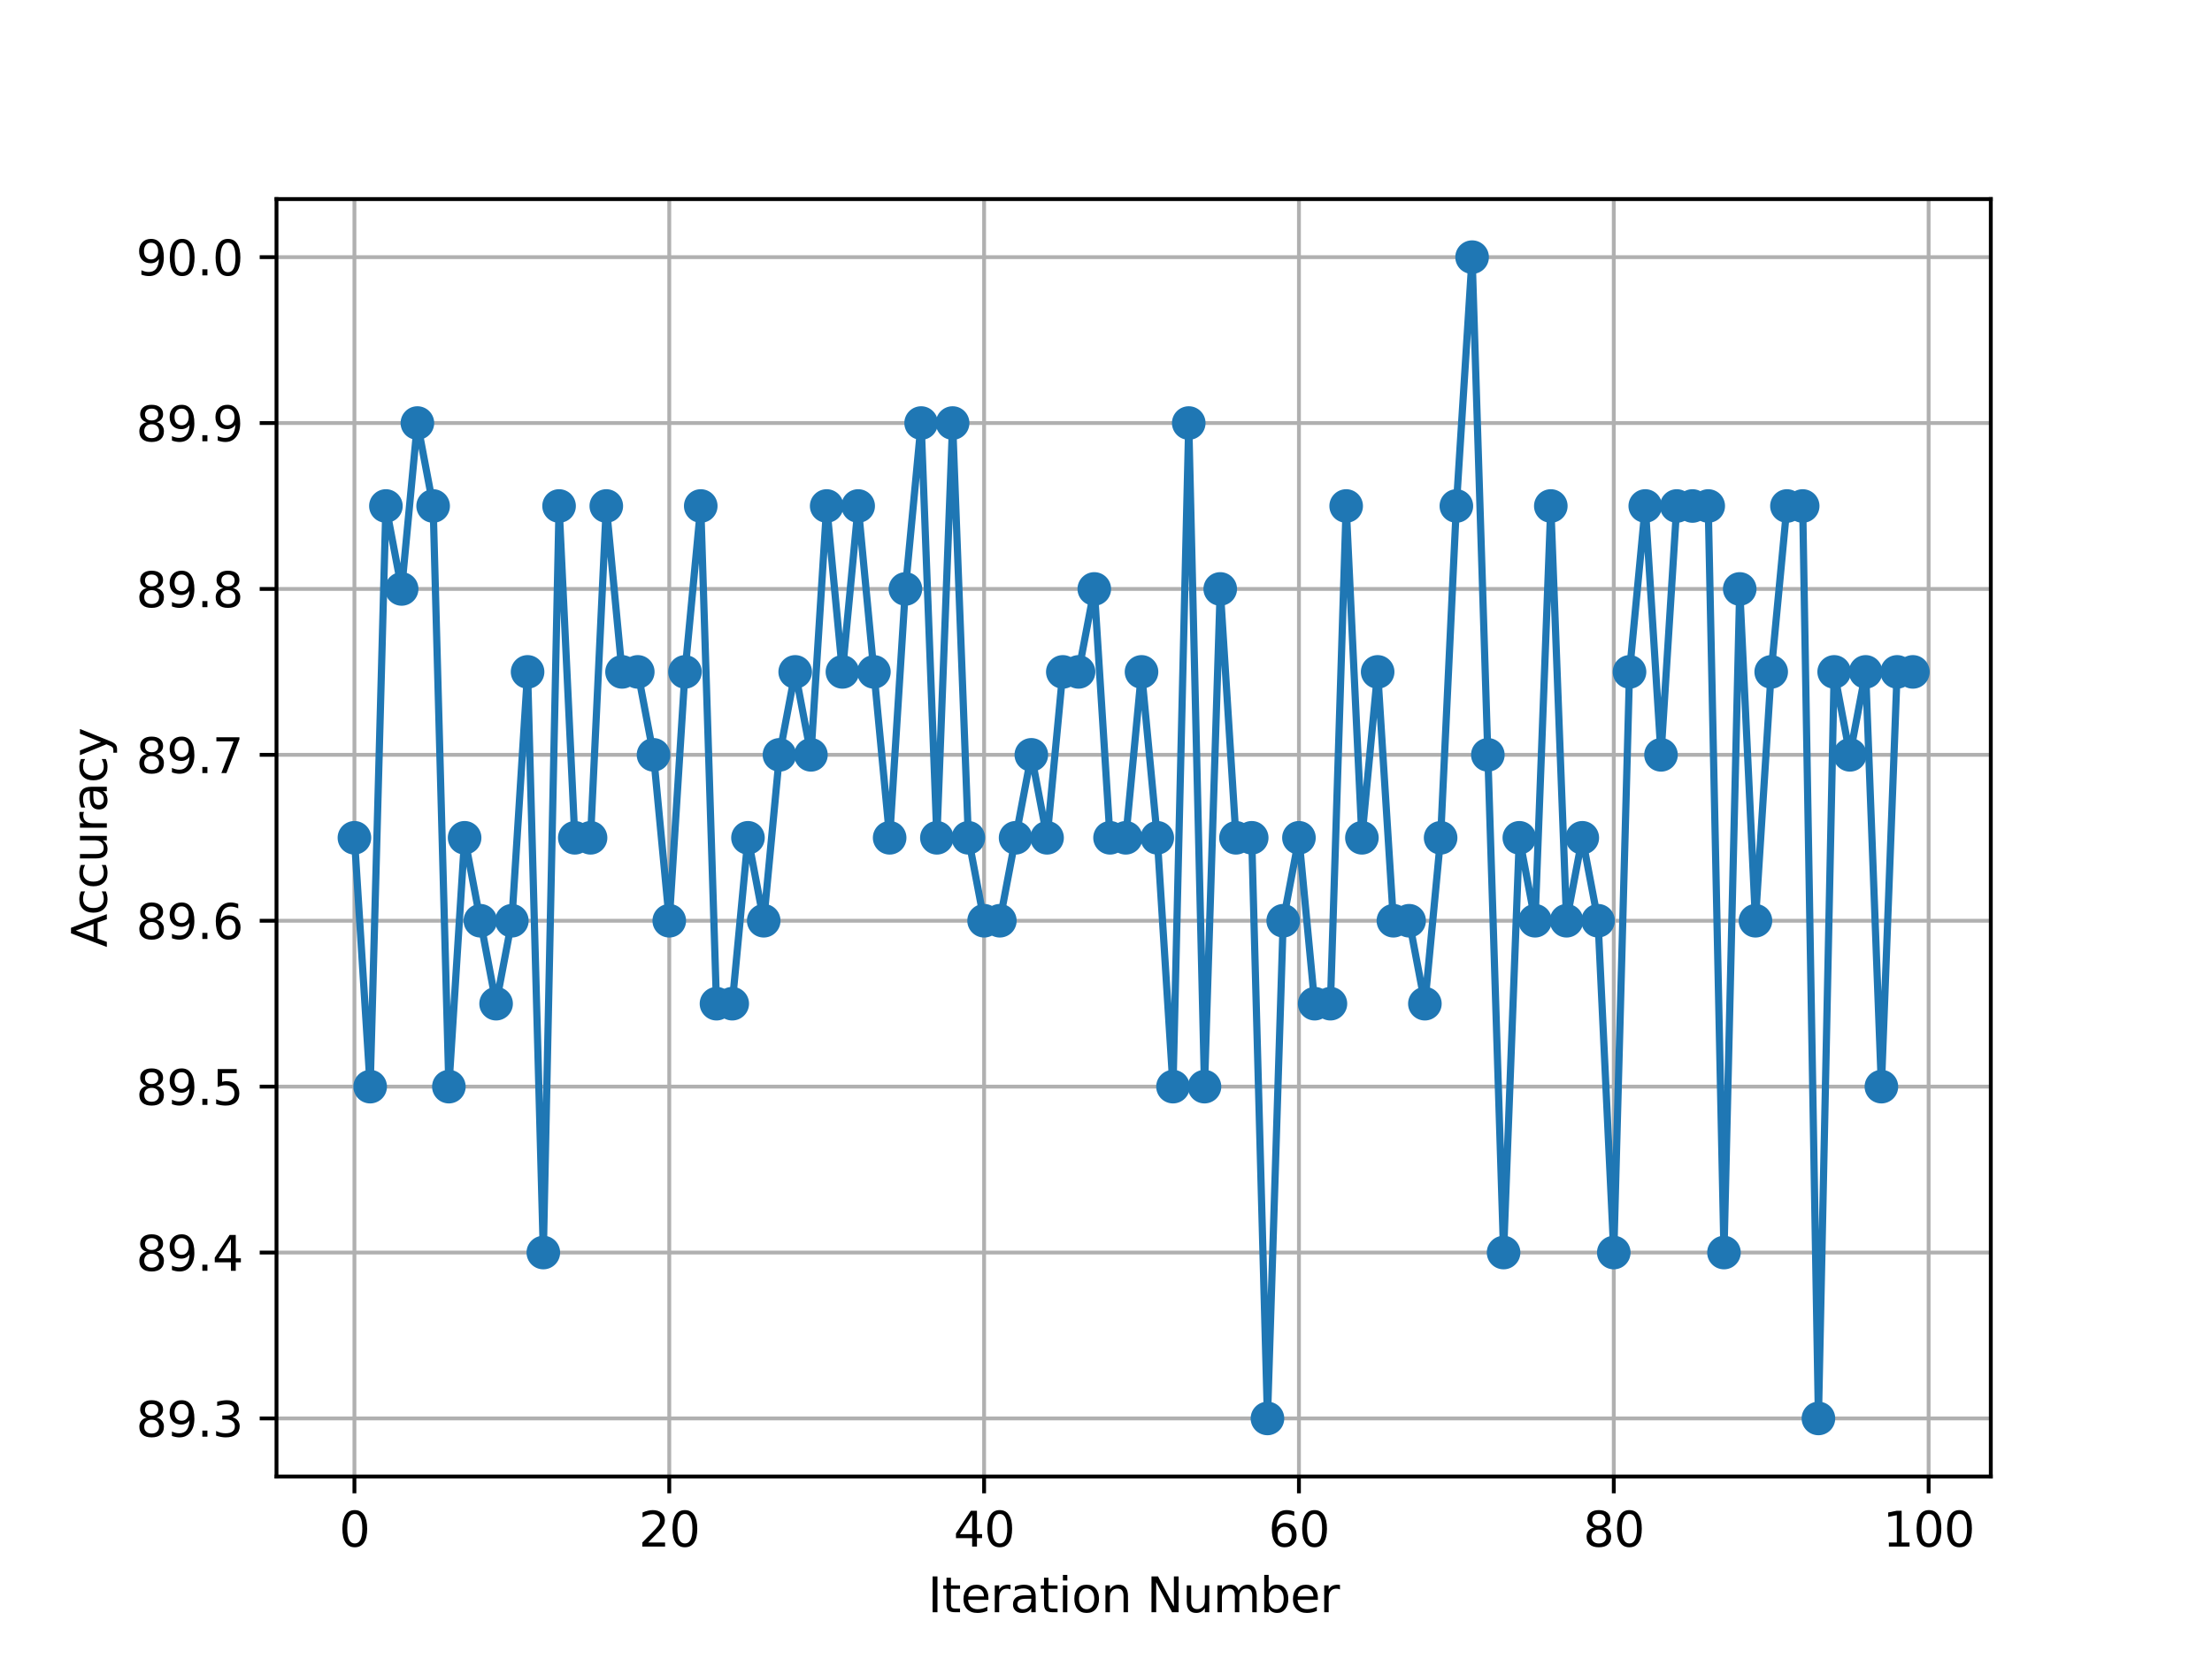 <?xml version="1.0" encoding="utf-8" standalone="no"?>
<!DOCTYPE svg PUBLIC "-//W3C//DTD SVG 1.1//EN"
  "http://www.w3.org/Graphics/SVG/1.1/DTD/svg11.dtd">
<svg xmlns:xlink="http://www.w3.org/1999/xlink" width="460.8pt" height="345.6pt" viewBox="0 0 460.8 345.6" xmlns="http://www.w3.org/2000/svg" version="1.1">
 <defs>
  <style type="text/css">*{stroke-linejoin: round; stroke-linecap: butt}</style>
 </defs>
 <g id="figure_1">
  <g id="patch_1">
   <path d="M 0 345.6 
L 460.8 345.6 
L 460.8 0 
L 0 0 
z
" style="fill: #ffffff"/>
  </g>
  <g id="axes_1">
   <g id="patch_2">
    <path d="M 57.6 307.584 
L 414.72 307.584 
L 414.72 41.472 
L 57.6 41.472 
z
" style="fill: #ffffff"/>
   </g>
   <g id="matplotlib.axis_1">
    <g id="xtick_1">
     <g id="line2d_1">
      <path d="M 73.833 307.584 
L 73.833 41.472 
" clip-path="url(#pe7bc92205f)" style="fill: none; stroke: #b0b0b0; stroke-width: 0.8; stroke-linecap: square"/>
     </g>
     <g id="line2d_2">
      <defs>
       <path id="m20ba3fa2c9" d="M 0 0 
L 0 3.5 
" style="stroke: #000000; stroke-width: 0.8"/>
      </defs>
      <g>
       <use xlink:href="#m20ba3fa2c9" x="73.833" y="307.584" style="stroke: #000000; stroke-width: 0.8"/>
      </g>
     </g>
     <g id="text_1">
      <!-- 0 -->
      <g transform="translate(70.651 322.182)scale(0.1 -0.1)">
       <defs>
        <path id="DejaVuSans-30" d="M 2034 4250 
Q 1547 4250 1301 3770 
Q 1056 3291 1056 2328 
Q 1056 1369 1301 889 
Q 1547 409 2034 409 
Q 2525 409 2770 889 
Q 3016 1369 3016 2328 
Q 3016 3291 2770 3770 
Q 2525 4250 2034 4250 
z
M 2034 4750 
Q 2819 4750 3233 4129 
Q 3647 3509 3647 2328 
Q 3647 1150 3233 529 
Q 2819 -91 2034 -91 
Q 1250 -91 836 529 
Q 422 1150 422 2328 
Q 422 3509 836 4129 
Q 1250 4750 2034 4750 
z
" transform="scale(0.016)"/>
       </defs>
       <use xlink:href="#DejaVuSans-30"/>
      </g>
     </g>
    </g>
    <g id="xtick_2">
     <g id="line2d_3">
      <path d="M 139.42 307.584 
L 139.42 41.472 
" clip-path="url(#pe7bc92205f)" style="fill: none; stroke: #b0b0b0; stroke-width: 0.8; stroke-linecap: square"/>
     </g>
     <g id="line2d_4">
      <g>
       <use xlink:href="#m20ba3fa2c9" x="139.42" y="307.584" style="stroke: #000000; stroke-width: 0.8"/>
      </g>
     </g>
     <g id="text_2">
      <!-- 20 -->
      <g transform="translate(133.057 322.182)scale(0.1 -0.1)">
       <defs>
        <path id="DejaVuSans-32" d="M 1228 531 
L 3431 531 
L 3431 0 
L 469 0 
L 469 531 
Q 828 903 1448 1529 
Q 2069 2156 2228 2338 
Q 2531 2678 2651 2914 
Q 2772 3150 2772 3378 
Q 2772 3750 2511 3984 
Q 2250 4219 1831 4219 
Q 1534 4219 1204 4116 
Q 875 4013 500 3803 
L 500 4441 
Q 881 4594 1212 4672 
Q 1544 4750 1819 4750 
Q 2544 4750 2975 4387 
Q 3406 4025 3406 3419 
Q 3406 3131 3298 2873 
Q 3191 2616 2906 2266 
Q 2828 2175 2409 1742 
Q 1991 1309 1228 531 
z
" transform="scale(0.016)"/>
       </defs>
       <use xlink:href="#DejaVuSans-32"/>
       <use xlink:href="#DejaVuSans-30" x="63.623"/>
      </g>
     </g>
    </g>
    <g id="xtick_3">
     <g id="line2d_5">
      <path d="M 205.006 307.584 
L 205.006 41.472 
" clip-path="url(#pe7bc92205f)" style="fill: none; stroke: #b0b0b0; stroke-width: 0.8; stroke-linecap: square"/>
     </g>
     <g id="line2d_6">
      <g>
       <use xlink:href="#m20ba3fa2c9" x="205.006" y="307.584" style="stroke: #000000; stroke-width: 0.8"/>
      </g>
     </g>
     <g id="text_3">
      <!-- 40 -->
      <g transform="translate(198.644 322.182)scale(0.1 -0.1)">
       <defs>
        <path id="DejaVuSans-34" d="M 2419 4116 
L 825 1625 
L 2419 1625 
L 2419 4116 
z
M 2253 4666 
L 3047 4666 
L 3047 1625 
L 3713 1625 
L 3713 1100 
L 3047 1100 
L 3047 0 
L 2419 0 
L 2419 1100 
L 313 1100 
L 313 1709 
L 2253 4666 
z
" transform="scale(0.016)"/>
       </defs>
       <use xlink:href="#DejaVuSans-34"/>
       <use xlink:href="#DejaVuSans-30" x="63.623"/>
      </g>
     </g>
    </g>
    <g id="xtick_4">
     <g id="line2d_7">
      <path d="M 270.593 307.584 
L 270.593 41.472 
" clip-path="url(#pe7bc92205f)" style="fill: none; stroke: #b0b0b0; stroke-width: 0.8; stroke-linecap: square"/>
     </g>
     <g id="line2d_8">
      <g>
       <use xlink:href="#m20ba3fa2c9" x="270.593" y="307.584" style="stroke: #000000; stroke-width: 0.8"/>
      </g>
     </g>
     <g id="text_4">
      <!-- 60 -->
      <g transform="translate(264.231 322.182)scale(0.1 -0.1)">
       <defs>
        <path id="DejaVuSans-36" d="M 2113 2584 
Q 1688 2584 1439 2293 
Q 1191 2003 1191 1497 
Q 1191 994 1439 701 
Q 1688 409 2113 409 
Q 2538 409 2786 701 
Q 3034 994 3034 1497 
Q 3034 2003 2786 2293 
Q 2538 2584 2113 2584 
z
M 3366 4563 
L 3366 3988 
Q 3128 4100 2886 4159 
Q 2644 4219 2406 4219 
Q 1781 4219 1451 3797 
Q 1122 3375 1075 2522 
Q 1259 2794 1537 2939 
Q 1816 3084 2150 3084 
Q 2853 3084 3261 2657 
Q 3669 2231 3669 1497 
Q 3669 778 3244 343 
Q 2819 -91 2113 -91 
Q 1303 -91 875 529 
Q 447 1150 447 2328 
Q 447 3434 972 4092 
Q 1497 4750 2381 4750 
Q 2619 4750 2861 4703 
Q 3103 4656 3366 4563 
z
" transform="scale(0.016)"/>
       </defs>
       <use xlink:href="#DejaVuSans-36"/>
       <use xlink:href="#DejaVuSans-30" x="63.623"/>
      </g>
     </g>
    </g>
    <g id="xtick_5">
     <g id="line2d_9">
      <path d="M 336.18 307.584 
L 336.18 41.472 
" clip-path="url(#pe7bc92205f)" style="fill: none; stroke: #b0b0b0; stroke-width: 0.8; stroke-linecap: square"/>
     </g>
     <g id="line2d_10">
      <g>
       <use xlink:href="#m20ba3fa2c9" x="336.18" y="307.584" style="stroke: #000000; stroke-width: 0.8"/>
      </g>
     </g>
     <g id="text_5">
      <!-- 80 -->
      <g transform="translate(329.817 322.182)scale(0.1 -0.1)">
       <defs>
        <path id="DejaVuSans-38" d="M 2034 2216 
Q 1584 2216 1326 1975 
Q 1069 1734 1069 1313 
Q 1069 891 1326 650 
Q 1584 409 2034 409 
Q 2484 409 2743 651 
Q 3003 894 3003 1313 
Q 3003 1734 2745 1975 
Q 2488 2216 2034 2216 
z
M 1403 2484 
Q 997 2584 770 2862 
Q 544 3141 544 3541 
Q 544 4100 942 4425 
Q 1341 4750 2034 4750 
Q 2731 4750 3128 4425 
Q 3525 4100 3525 3541 
Q 3525 3141 3298 2862 
Q 3072 2584 2669 2484 
Q 3125 2378 3379 2068 
Q 3634 1759 3634 1313 
Q 3634 634 3220 271 
Q 2806 -91 2034 -91 
Q 1263 -91 848 271 
Q 434 634 434 1313 
Q 434 1759 690 2068 
Q 947 2378 1403 2484 
z
M 1172 3481 
Q 1172 3119 1398 2916 
Q 1625 2713 2034 2713 
Q 2441 2713 2670 2916 
Q 2900 3119 2900 3481 
Q 2900 3844 2670 4047 
Q 2441 4250 2034 4250 
Q 1625 4250 1398 4047 
Q 1172 3844 1172 3481 
z
" transform="scale(0.016)"/>
       </defs>
       <use xlink:href="#DejaVuSans-38"/>
       <use xlink:href="#DejaVuSans-30" x="63.623"/>
      </g>
     </g>
    </g>
    <g id="xtick_6">
     <g id="line2d_11">
      <path d="M 401.767 307.584 
L 401.767 41.472 
" clip-path="url(#pe7bc92205f)" style="fill: none; stroke: #b0b0b0; stroke-width: 0.8; stroke-linecap: square"/>
     </g>
     <g id="line2d_12">
      <g>
       <use xlink:href="#m20ba3fa2c9" x="401.767" y="307.584" style="stroke: #000000; stroke-width: 0.8"/>
      </g>
     </g>
     <g id="text_6">
      <!-- 100 -->
      <g transform="translate(392.223 322.182)scale(0.1 -0.1)">
       <defs>
        <path id="DejaVuSans-31" d="M 794 531 
L 1825 531 
L 1825 4091 
L 703 3866 
L 703 4441 
L 1819 4666 
L 2450 4666 
L 2450 531 
L 3481 531 
L 3481 0 
L 794 0 
L 794 531 
z
" transform="scale(0.016)"/>
       </defs>
       <use xlink:href="#DejaVuSans-31"/>
       <use xlink:href="#DejaVuSans-30" x="63.623"/>
       <use xlink:href="#DejaVuSans-30" x="127.246"/>
      </g>
     </g>
    </g>
    <g id="text_7">
     <!-- Iteration Number -->
     <g transform="translate(193.276 335.861)scale(0.1 -0.1)">
      <defs>
       <path id="DejaVuSans-49" d="M 628 4666 
L 1259 4666 
L 1259 0 
L 628 0 
L 628 4666 
z
" transform="scale(0.016)"/>
       <path id="DejaVuSans-74" d="M 1172 4494 
L 1172 3500 
L 2356 3500 
L 2356 3053 
L 1172 3053 
L 1172 1153 
Q 1172 725 1289 603 
Q 1406 481 1766 481 
L 2356 481 
L 2356 0 
L 1766 0 
Q 1100 0 847 248 
Q 594 497 594 1153 
L 594 3053 
L 172 3053 
L 172 3500 
L 594 3500 
L 594 4494 
L 1172 4494 
z
" transform="scale(0.016)"/>
       <path id="DejaVuSans-65" d="M 3597 1894 
L 3597 1613 
L 953 1613 
Q 991 1019 1311 708 
Q 1631 397 2203 397 
Q 2534 397 2845 478 
Q 3156 559 3463 722 
L 3463 178 
Q 3153 47 2828 -22 
Q 2503 -91 2169 -91 
Q 1331 -91 842 396 
Q 353 884 353 1716 
Q 353 2575 817 3079 
Q 1281 3584 2069 3584 
Q 2775 3584 3186 3129 
Q 3597 2675 3597 1894 
z
M 3022 2063 
Q 3016 2534 2758 2815 
Q 2500 3097 2075 3097 
Q 1594 3097 1305 2825 
Q 1016 2553 972 2059 
L 3022 2063 
z
" transform="scale(0.016)"/>
       <path id="DejaVuSans-72" d="M 2631 2963 
Q 2534 3019 2420 3045 
Q 2306 3072 2169 3072 
Q 1681 3072 1420 2755 
Q 1159 2438 1159 1844 
L 1159 0 
L 581 0 
L 581 3500 
L 1159 3500 
L 1159 2956 
Q 1341 3275 1631 3429 
Q 1922 3584 2338 3584 
Q 2397 3584 2469 3576 
Q 2541 3569 2628 3553 
L 2631 2963 
z
" transform="scale(0.016)"/>
       <path id="DejaVuSans-61" d="M 2194 1759 
Q 1497 1759 1228 1600 
Q 959 1441 959 1056 
Q 959 750 1161 570 
Q 1363 391 1709 391 
Q 2188 391 2477 730 
Q 2766 1069 2766 1631 
L 2766 1759 
L 2194 1759 
z
M 3341 1997 
L 3341 0 
L 2766 0 
L 2766 531 
Q 2569 213 2275 61 
Q 1981 -91 1556 -91 
Q 1019 -91 701 211 
Q 384 513 384 1019 
Q 384 1609 779 1909 
Q 1175 2209 1959 2209 
L 2766 2209 
L 2766 2266 
Q 2766 2663 2505 2880 
Q 2244 3097 1772 3097 
Q 1472 3097 1187 3025 
Q 903 2953 641 2809 
L 641 3341 
Q 956 3463 1253 3523 
Q 1550 3584 1831 3584 
Q 2591 3584 2966 3190 
Q 3341 2797 3341 1997 
z
" transform="scale(0.016)"/>
       <path id="DejaVuSans-69" d="M 603 3500 
L 1178 3500 
L 1178 0 
L 603 0 
L 603 3500 
z
M 603 4863 
L 1178 4863 
L 1178 4134 
L 603 4134 
L 603 4863 
z
" transform="scale(0.016)"/>
       <path id="DejaVuSans-6f" d="M 1959 3097 
Q 1497 3097 1228 2736 
Q 959 2375 959 1747 
Q 959 1119 1226 758 
Q 1494 397 1959 397 
Q 2419 397 2687 759 
Q 2956 1122 2956 1747 
Q 2956 2369 2687 2733 
Q 2419 3097 1959 3097 
z
M 1959 3584 
Q 2709 3584 3137 3096 
Q 3566 2609 3566 1747 
Q 3566 888 3137 398 
Q 2709 -91 1959 -91 
Q 1206 -91 779 398 
Q 353 888 353 1747 
Q 353 2609 779 3096 
Q 1206 3584 1959 3584 
z
" transform="scale(0.016)"/>
       <path id="DejaVuSans-6e" d="M 3513 2113 
L 3513 0 
L 2938 0 
L 2938 2094 
Q 2938 2591 2744 2837 
Q 2550 3084 2163 3084 
Q 1697 3084 1428 2787 
Q 1159 2491 1159 1978 
L 1159 0 
L 581 0 
L 581 3500 
L 1159 3500 
L 1159 2956 
Q 1366 3272 1645 3428 
Q 1925 3584 2291 3584 
Q 2894 3584 3203 3211 
Q 3513 2838 3513 2113 
z
" transform="scale(0.016)"/>
       <path id="DejaVuSans-20" transform="scale(0.016)"/>
       <path id="DejaVuSans-4e" d="M 628 4666 
L 1478 4666 
L 3547 763 
L 3547 4666 
L 4159 4666 
L 4159 0 
L 3309 0 
L 1241 3903 
L 1241 0 
L 628 0 
L 628 4666 
z
" transform="scale(0.016)"/>
       <path id="DejaVuSans-75" d="M 544 1381 
L 544 3500 
L 1119 3500 
L 1119 1403 
Q 1119 906 1312 657 
Q 1506 409 1894 409 
Q 2359 409 2629 706 
Q 2900 1003 2900 1516 
L 2900 3500 
L 3475 3500 
L 3475 0 
L 2900 0 
L 2900 538 
Q 2691 219 2414 64 
Q 2138 -91 1772 -91 
Q 1169 -91 856 284 
Q 544 659 544 1381 
z
M 1991 3584 
L 1991 3584 
z
" transform="scale(0.016)"/>
       <path id="DejaVuSans-6d" d="M 3328 2828 
Q 3544 3216 3844 3400 
Q 4144 3584 4550 3584 
Q 5097 3584 5394 3201 
Q 5691 2819 5691 2113 
L 5691 0 
L 5113 0 
L 5113 2094 
Q 5113 2597 4934 2840 
Q 4756 3084 4391 3084 
Q 3944 3084 3684 2787 
Q 3425 2491 3425 1978 
L 3425 0 
L 2847 0 
L 2847 2094 
Q 2847 2600 2669 2842 
Q 2491 3084 2119 3084 
Q 1678 3084 1418 2786 
Q 1159 2488 1159 1978 
L 1159 0 
L 581 0 
L 581 3500 
L 1159 3500 
L 1159 2956 
Q 1356 3278 1631 3431 
Q 1906 3584 2284 3584 
Q 2666 3584 2933 3390 
Q 3200 3197 3328 2828 
z
" transform="scale(0.016)"/>
       <path id="DejaVuSans-62" d="M 3116 1747 
Q 3116 2381 2855 2742 
Q 2594 3103 2138 3103 
Q 1681 3103 1420 2742 
Q 1159 2381 1159 1747 
Q 1159 1113 1420 752 
Q 1681 391 2138 391 
Q 2594 391 2855 752 
Q 3116 1113 3116 1747 
z
M 1159 2969 
Q 1341 3281 1617 3432 
Q 1894 3584 2278 3584 
Q 2916 3584 3314 3078 
Q 3713 2572 3713 1747 
Q 3713 922 3314 415 
Q 2916 -91 2278 -91 
Q 1894 -91 1617 61 
Q 1341 213 1159 525 
L 1159 0 
L 581 0 
L 581 4863 
L 1159 4863 
L 1159 2969 
z
" transform="scale(0.016)"/>
      </defs>
      <use xlink:href="#DejaVuSans-49"/>
      <use xlink:href="#DejaVuSans-74" x="29.492"/>
      <use xlink:href="#DejaVuSans-65" x="68.701"/>
      <use xlink:href="#DejaVuSans-72" x="130.225"/>
      <use xlink:href="#DejaVuSans-61" x="171.338"/>
      <use xlink:href="#DejaVuSans-74" x="232.617"/>
      <use xlink:href="#DejaVuSans-69" x="271.826"/>
      <use xlink:href="#DejaVuSans-6f" x="299.609"/>
      <use xlink:href="#DejaVuSans-6e" x="360.791"/>
      <use xlink:href="#DejaVuSans-20" x="424.17"/>
      <use xlink:href="#DejaVuSans-4e" x="455.957"/>
      <use xlink:href="#DejaVuSans-75" x="530.762"/>
      <use xlink:href="#DejaVuSans-6d" x="594.141"/>
      <use xlink:href="#DejaVuSans-62" x="691.553"/>
      <use xlink:href="#DejaVuSans-65" x="755.029"/>
      <use xlink:href="#DejaVuSans-72" x="816.553"/>
     </g>
    </g>
   </g>
   <g id="matplotlib.axis_2">
    <g id="ytick_1">
     <g id="line2d_13">
      <path d="M 57.6 295.488 
L 414.72 295.488 
" clip-path="url(#pe7bc92205f)" style="fill: none; stroke: #b0b0b0; stroke-width: 0.8; stroke-linecap: square"/>
     </g>
     <g id="line2d_14">
      <defs>
       <path id="m3ef9e8def2" d="M 0 0 
L -3.5 0 
" style="stroke: #000000; stroke-width: 0.8"/>
      </defs>
      <g>
       <use xlink:href="#m3ef9e8def2" x="57.6" y="295.488" style="stroke: #000000; stroke-width: 0.8"/>
      </g>
     </g>
     <g id="text_8">
      <!-- 89.3 -->
      <g transform="translate(28.334 299.287)scale(0.1 -0.1)">
       <defs>
        <path id="DejaVuSans-39" d="M 703 97 
L 703 672 
Q 941 559 1184 500 
Q 1428 441 1663 441 
Q 2288 441 2617 861 
Q 2947 1281 2994 2138 
Q 2813 1869 2534 1725 
Q 2256 1581 1919 1581 
Q 1219 1581 811 2004 
Q 403 2428 403 3163 
Q 403 3881 828 4315 
Q 1253 4750 1959 4750 
Q 2769 4750 3195 4129 
Q 3622 3509 3622 2328 
Q 3622 1225 3098 567 
Q 2575 -91 1691 -91 
Q 1453 -91 1209 -44 
Q 966 3 703 97 
z
M 1959 2075 
Q 2384 2075 2632 2365 
Q 2881 2656 2881 3163 
Q 2881 3666 2632 3958 
Q 2384 4250 1959 4250 
Q 1534 4250 1286 3958 
Q 1038 3666 1038 3163 
Q 1038 2656 1286 2365 
Q 1534 2075 1959 2075 
z
" transform="scale(0.016)"/>
        <path id="DejaVuSans-2e" d="M 684 794 
L 1344 794 
L 1344 0 
L 684 0 
L 684 794 
z
" transform="scale(0.016)"/>
        <path id="DejaVuSans-33" d="M 2597 2516 
Q 3050 2419 3304 2112 
Q 3559 1806 3559 1356 
Q 3559 666 3084 287 
Q 2609 -91 1734 -91 
Q 1441 -91 1130 -33 
Q 819 25 488 141 
L 488 750 
Q 750 597 1062 519 
Q 1375 441 1716 441 
Q 2309 441 2620 675 
Q 2931 909 2931 1356 
Q 2931 1769 2642 2001 
Q 2353 2234 1838 2234 
L 1294 2234 
L 1294 2753 
L 1863 2753 
Q 2328 2753 2575 2939 
Q 2822 3125 2822 3475 
Q 2822 3834 2567 4026 
Q 2313 4219 1838 4219 
Q 1578 4219 1281 4162 
Q 984 4106 628 3988 
L 628 4550 
Q 988 4650 1302 4700 
Q 1616 4750 1894 4750 
Q 2613 4750 3031 4423 
Q 3450 4097 3450 3541 
Q 3450 3153 3228 2886 
Q 3006 2619 2597 2516 
z
" transform="scale(0.016)"/>
       </defs>
       <use xlink:href="#DejaVuSans-38"/>
       <use xlink:href="#DejaVuSans-39" x="63.623"/>
       <use xlink:href="#DejaVuSans-2e" x="127.246"/>
       <use xlink:href="#DejaVuSans-33" x="159.033"/>
      </g>
     </g>
    </g>
    <g id="ytick_2">
     <g id="line2d_15">
      <path d="M 57.6 260.928 
L 414.72 260.928 
" clip-path="url(#pe7bc92205f)" style="fill: none; stroke: #b0b0b0; stroke-width: 0.8; stroke-linecap: square"/>
     </g>
     <g id="line2d_16">
      <g>
       <use xlink:href="#m3ef9e8def2" x="57.6" y="260.928" style="stroke: #000000; stroke-width: 0.8"/>
      </g>
     </g>
     <g id="text_9">
      <!-- 89.4 -->
      <g transform="translate(28.334 264.727)scale(0.1 -0.1)">
       <use xlink:href="#DejaVuSans-38"/>
       <use xlink:href="#DejaVuSans-39" x="63.623"/>
       <use xlink:href="#DejaVuSans-2e" x="127.246"/>
       <use xlink:href="#DejaVuSans-34" x="159.033"/>
      </g>
     </g>
    </g>
    <g id="ytick_3">
     <g id="line2d_17">
      <path d="M 57.6 226.368 
L 414.72 226.368 
" clip-path="url(#pe7bc92205f)" style="fill: none; stroke: #b0b0b0; stroke-width: 0.8; stroke-linecap: square"/>
     </g>
     <g id="line2d_18">
      <g>
       <use xlink:href="#m3ef9e8def2" x="57.6" y="226.368" style="stroke: #000000; stroke-width: 0.8"/>
      </g>
     </g>
     <g id="text_10">
      <!-- 89.5 -->
      <g transform="translate(28.334 230.167)scale(0.1 -0.1)">
       <defs>
        <path id="DejaVuSans-35" d="M 691 4666 
L 3169 4666 
L 3169 4134 
L 1269 4134 
L 1269 2991 
Q 1406 3038 1543 3061 
Q 1681 3084 1819 3084 
Q 2600 3084 3056 2656 
Q 3513 2228 3513 1497 
Q 3513 744 3044 326 
Q 2575 -91 1722 -91 
Q 1428 -91 1123 -41 
Q 819 9 494 109 
L 494 744 
Q 775 591 1075 516 
Q 1375 441 1709 441 
Q 2250 441 2565 725 
Q 2881 1009 2881 1497 
Q 2881 1984 2565 2268 
Q 2250 2553 1709 2553 
Q 1456 2553 1204 2497 
Q 953 2441 691 2322 
L 691 4666 
z
" transform="scale(0.016)"/>
       </defs>
       <use xlink:href="#DejaVuSans-38"/>
       <use xlink:href="#DejaVuSans-39" x="63.623"/>
       <use xlink:href="#DejaVuSans-2e" x="127.246"/>
       <use xlink:href="#DejaVuSans-35" x="159.033"/>
      </g>
     </g>
    </g>
    <g id="ytick_4">
     <g id="line2d_19">
      <path d="M 57.6 191.808 
L 414.72 191.808 
" clip-path="url(#pe7bc92205f)" style="fill: none; stroke: #b0b0b0; stroke-width: 0.8; stroke-linecap: square"/>
     </g>
     <g id="line2d_20">
      <g>
       <use xlink:href="#m3ef9e8def2" x="57.6" y="191.808" style="stroke: #000000; stroke-width: 0.8"/>
      </g>
     </g>
     <g id="text_11">
      <!-- 89.6 -->
      <g transform="translate(28.334 195.607)scale(0.1 -0.1)">
       <use xlink:href="#DejaVuSans-38"/>
       <use xlink:href="#DejaVuSans-39" x="63.623"/>
       <use xlink:href="#DejaVuSans-2e" x="127.246"/>
       <use xlink:href="#DejaVuSans-36" x="159.033"/>
      </g>
     </g>
    </g>
    <g id="ytick_5">
     <g id="line2d_21">
      <path d="M 57.6 157.248 
L 414.72 157.248 
" clip-path="url(#pe7bc92205f)" style="fill: none; stroke: #b0b0b0; stroke-width: 0.8; stroke-linecap: square"/>
     </g>
     <g id="line2d_22">
      <g>
       <use xlink:href="#m3ef9e8def2" x="57.6" y="157.248" style="stroke: #000000; stroke-width: 0.8"/>
      </g>
     </g>
     <g id="text_12">
      <!-- 89.7 -->
      <g transform="translate(28.334 161.047)scale(0.1 -0.1)">
       <defs>
        <path id="DejaVuSans-37" d="M 525 4666 
L 3525 4666 
L 3525 4397 
L 1831 0 
L 1172 0 
L 2766 4134 
L 525 4134 
L 525 4666 
z
" transform="scale(0.016)"/>
       </defs>
       <use xlink:href="#DejaVuSans-38"/>
       <use xlink:href="#DejaVuSans-39" x="63.623"/>
       <use xlink:href="#DejaVuSans-2e" x="127.246"/>
       <use xlink:href="#DejaVuSans-37" x="159.033"/>
      </g>
     </g>
    </g>
    <g id="ytick_6">
     <g id="line2d_23">
      <path d="M 57.6 122.688 
L 414.72 122.688 
" clip-path="url(#pe7bc92205f)" style="fill: none; stroke: #b0b0b0; stroke-width: 0.8; stroke-linecap: square"/>
     </g>
     <g id="line2d_24">
      <g>
       <use xlink:href="#m3ef9e8def2" x="57.6" y="122.688" style="stroke: #000000; stroke-width: 0.8"/>
      </g>
     </g>
     <g id="text_13">
      <!-- 89.8 -->
      <g transform="translate(28.334 126.487)scale(0.1 -0.1)">
       <use xlink:href="#DejaVuSans-38"/>
       <use xlink:href="#DejaVuSans-39" x="63.623"/>
       <use xlink:href="#DejaVuSans-2e" x="127.246"/>
       <use xlink:href="#DejaVuSans-38" x="159.033"/>
      </g>
     </g>
    </g>
    <g id="ytick_7">
     <g id="line2d_25">
      <path d="M 57.6 88.128 
L 414.72 88.128 
" clip-path="url(#pe7bc92205f)" style="fill: none; stroke: #b0b0b0; stroke-width: 0.8; stroke-linecap: square"/>
     </g>
     <g id="line2d_26">
      <g>
       <use xlink:href="#m3ef9e8def2" x="57.6" y="88.128" style="stroke: #000000; stroke-width: 0.8"/>
      </g>
     </g>
     <g id="text_14">
      <!-- 89.9 -->
      <g transform="translate(28.334 91.927)scale(0.1 -0.1)">
       <use xlink:href="#DejaVuSans-38"/>
       <use xlink:href="#DejaVuSans-39" x="63.623"/>
       <use xlink:href="#DejaVuSans-2e" x="127.246"/>
       <use xlink:href="#DejaVuSans-39" x="159.033"/>
      </g>
     </g>
    </g>
    <g id="ytick_8">
     <g id="line2d_27">
      <path d="M 57.6 53.568 
L 414.72 53.568 
" clip-path="url(#pe7bc92205f)" style="fill: none; stroke: #b0b0b0; stroke-width: 0.8; stroke-linecap: square"/>
     </g>
     <g id="line2d_28">
      <g>
       <use xlink:href="#m3ef9e8def2" x="57.6" y="53.568" style="stroke: #000000; stroke-width: 0.8"/>
      </g>
     </g>
     <g id="text_15">
      <!-- 90.0 -->
      <g transform="translate(28.334 57.367)scale(0.1 -0.1)">
       <use xlink:href="#DejaVuSans-39"/>
       <use xlink:href="#DejaVuSans-30" x="63.623"/>
       <use xlink:href="#DejaVuSans-2e" x="127.246"/>
       <use xlink:href="#DejaVuSans-30" x="159.033"/>
      </g>
     </g>
    </g>
    <g id="text_16">
     <!-- Accuracy -->
     <g transform="translate(22.255 197.356)rotate(-90)scale(0.1 -0.1)">
      <defs>
       <path id="DejaVuSans-41" d="M 2188 4044 
L 1331 1722 
L 3047 1722 
L 2188 4044 
z
M 1831 4666 
L 2547 4666 
L 4325 0 
L 3669 0 
L 3244 1197 
L 1141 1197 
L 716 0 
L 50 0 
L 1831 4666 
z
" transform="scale(0.016)"/>
       <path id="DejaVuSans-63" d="M 3122 3366 
L 3122 2828 
Q 2878 2963 2633 3030 
Q 2388 3097 2138 3097 
Q 1578 3097 1268 2742 
Q 959 2388 959 1747 
Q 959 1106 1268 751 
Q 1578 397 2138 397 
Q 2388 397 2633 464 
Q 2878 531 3122 666 
L 3122 134 
Q 2881 22 2623 -34 
Q 2366 -91 2075 -91 
Q 1284 -91 818 406 
Q 353 903 353 1747 
Q 353 2603 823 3093 
Q 1294 3584 2113 3584 
Q 2378 3584 2631 3529 
Q 2884 3475 3122 3366 
z
" transform="scale(0.016)"/>
       <path id="DejaVuSans-79" d="M 2059 -325 
Q 1816 -950 1584 -1140 
Q 1353 -1331 966 -1331 
L 506 -1331 
L 506 -850 
L 844 -850 
Q 1081 -850 1212 -737 
Q 1344 -625 1503 -206 
L 1606 56 
L 191 3500 
L 800 3500 
L 1894 763 
L 2988 3500 
L 3597 3500 
L 2059 -325 
z
" transform="scale(0.016)"/>
      </defs>
      <use xlink:href="#DejaVuSans-41"/>
      <use xlink:href="#DejaVuSans-63" x="66.658"/>
      <use xlink:href="#DejaVuSans-63" x="121.639"/>
      <use xlink:href="#DejaVuSans-75" x="176.619"/>
      <use xlink:href="#DejaVuSans-72" x="239.998"/>
      <use xlink:href="#DejaVuSans-61" x="281.111"/>
      <use xlink:href="#DejaVuSans-63" x="342.391"/>
      <use xlink:href="#DejaVuSans-79" x="397.371"/>
     </g>
    </g>
   </g>
   <g id="line2d_29">
    <path d="M 73.833 174.528 
L 77.112 226.368 
L 80.391 105.408 
L 83.671 122.688 
L 86.95 88.128 
L 90.229 105.408 
L 93.509 226.368 
L 96.788 174.528 
L 100.067 191.808 
L 103.347 209.088 
L 106.626 191.808 
L 109.905 139.968 
L 113.185 260.928 
L 116.464 105.408 
L 119.743 174.528 
L 123.023 174.528 
L 126.302 105.408 
L 129.581 139.968 
L 132.861 139.968 
L 136.14 157.248 
L 139.42 191.808 
L 142.699 139.968 
L 145.978 105.408 
L 149.258 209.088 
L 152.537 209.088 
L 155.816 174.528 
L 159.096 191.808 
L 162.375 157.248 
L 165.654 139.968 
L 168.934 157.248 
L 172.213 105.408 
L 175.492 139.968 
L 178.772 105.408 
L 182.051 139.968 
L 185.33 174.528 
L 188.61 122.688 
L 191.889 88.128 
L 195.168 174.528 
L 198.448 88.128 
L 201.727 174.528 
L 205.006 191.808 
L 208.286 191.808 
L 211.565 174.528 
L 214.844 157.248 
L 218.124 174.528 
L 221.403 139.968 
L 224.682 139.968 
L 227.962 122.688 
L 231.241 174.528 
L 234.52 174.528 
L 237.8 139.968 
L 241.079 174.528 
L 244.358 226.368 
L 247.638 88.128 
L 250.917 226.368 
L 254.196 122.688 
L 257.476 174.528 
L 260.755 174.528 
L 264.034 295.488 
L 267.314 191.808 
L 270.593 174.528 
L 273.872 209.088 
L 277.152 209.088 
L 280.431 105.408 
L 283.71 174.528 
L 286.99 139.968 
L 290.269 191.808 
L 293.548 191.808 
L 296.828 209.088 
L 300.107 174.528 
L 303.386 105.408 
L 306.666 53.568 
L 309.945 157.248 
L 313.224 260.928 
L 316.504 174.528 
L 319.783 191.808 
L 323.062 105.408 
L 326.342 191.808 
L 329.621 174.528 
L 332.9 191.808 
L 336.18 260.928 
L 339.459 139.968 
L 342.739 105.408 
L 346.018 157.248 
L 349.297 105.408 
L 352.577 105.408 
L 355.856 105.408 
L 359.135 260.928 
L 362.415 122.688 
L 365.694 191.808 
L 368.973 139.968 
L 372.253 105.408 
L 375.532 105.408 
L 378.811 295.488 
L 382.091 139.968 
L 385.37 157.248 
L 388.649 139.968 
L 391.929 226.368 
L 395.208 139.968 
L 398.487 139.968 
" clip-path="url(#pe7bc92205f)" style="fill: none; stroke: #1f77b4; stroke-width: 1.5; stroke-linecap: square"/>
    <defs>
     <path id="m4bafd1c519" d="M 0 3 
C 0.796 3 1.559 2.684 2.121 2.121 
C 2.684 1.559 3 0.796 3 0 
C 3 -0.796 2.684 -1.559 2.121 -2.121 
C 1.559 -2.684 0.796 -3 0 -3 
C -0.796 -3 -1.559 -2.684 -2.121 -2.121 
C -2.684 -1.559 -3 -0.796 -3 0 
C -3 0.796 -2.684 1.559 -2.121 2.121 
C -1.559 2.684 -0.796 3 0 3 
z
" style="stroke: #1f77b4"/>
    </defs>
    <g clip-path="url(#pe7bc92205f)">
     <use xlink:href="#m4bafd1c519" x="73.833" y="174.528" style="fill: #1f77b4; stroke: #1f77b4"/>
     <use xlink:href="#m4bafd1c519" x="77.112" y="226.368" style="fill: #1f77b4; stroke: #1f77b4"/>
     <use xlink:href="#m4bafd1c519" x="80.391" y="105.408" style="fill: #1f77b4; stroke: #1f77b4"/>
     <use xlink:href="#m4bafd1c519" x="83.671" y="122.688" style="fill: #1f77b4; stroke: #1f77b4"/>
     <use xlink:href="#m4bafd1c519" x="86.95" y="88.128" style="fill: #1f77b4; stroke: #1f77b4"/>
     <use xlink:href="#m4bafd1c519" x="90.229" y="105.408" style="fill: #1f77b4; stroke: #1f77b4"/>
     <use xlink:href="#m4bafd1c519" x="93.509" y="226.368" style="fill: #1f77b4; stroke: #1f77b4"/>
     <use xlink:href="#m4bafd1c519" x="96.788" y="174.528" style="fill: #1f77b4; stroke: #1f77b4"/>
     <use xlink:href="#m4bafd1c519" x="100.067" y="191.808" style="fill: #1f77b4; stroke: #1f77b4"/>
     <use xlink:href="#m4bafd1c519" x="103.347" y="209.088" style="fill: #1f77b4; stroke: #1f77b4"/>
     <use xlink:href="#m4bafd1c519" x="106.626" y="191.808" style="fill: #1f77b4; stroke: #1f77b4"/>
     <use xlink:href="#m4bafd1c519" x="109.905" y="139.968" style="fill: #1f77b4; stroke: #1f77b4"/>
     <use xlink:href="#m4bafd1c519" x="113.185" y="260.928" style="fill: #1f77b4; stroke: #1f77b4"/>
     <use xlink:href="#m4bafd1c519" x="116.464" y="105.408" style="fill: #1f77b4; stroke: #1f77b4"/>
     <use xlink:href="#m4bafd1c519" x="119.743" y="174.528" style="fill: #1f77b4; stroke: #1f77b4"/>
     <use xlink:href="#m4bafd1c519" x="123.023" y="174.528" style="fill: #1f77b4; stroke: #1f77b4"/>
     <use xlink:href="#m4bafd1c519" x="126.302" y="105.408" style="fill: #1f77b4; stroke: #1f77b4"/>
     <use xlink:href="#m4bafd1c519" x="129.581" y="139.968" style="fill: #1f77b4; stroke: #1f77b4"/>
     <use xlink:href="#m4bafd1c519" x="132.861" y="139.968" style="fill: #1f77b4; stroke: #1f77b4"/>
     <use xlink:href="#m4bafd1c519" x="136.14" y="157.248" style="fill: #1f77b4; stroke: #1f77b4"/>
     <use xlink:href="#m4bafd1c519" x="139.42" y="191.808" style="fill: #1f77b4; stroke: #1f77b4"/>
     <use xlink:href="#m4bafd1c519" x="142.699" y="139.968" style="fill: #1f77b4; stroke: #1f77b4"/>
     <use xlink:href="#m4bafd1c519" x="145.978" y="105.408" style="fill: #1f77b4; stroke: #1f77b4"/>
     <use xlink:href="#m4bafd1c519" x="149.258" y="209.088" style="fill: #1f77b4; stroke: #1f77b4"/>
     <use xlink:href="#m4bafd1c519" x="152.537" y="209.088" style="fill: #1f77b4; stroke: #1f77b4"/>
     <use xlink:href="#m4bafd1c519" x="155.816" y="174.528" style="fill: #1f77b4; stroke: #1f77b4"/>
     <use xlink:href="#m4bafd1c519" x="159.096" y="191.808" style="fill: #1f77b4; stroke: #1f77b4"/>
     <use xlink:href="#m4bafd1c519" x="162.375" y="157.248" style="fill: #1f77b4; stroke: #1f77b4"/>
     <use xlink:href="#m4bafd1c519" x="165.654" y="139.968" style="fill: #1f77b4; stroke: #1f77b4"/>
     <use xlink:href="#m4bafd1c519" x="168.934" y="157.248" style="fill: #1f77b4; stroke: #1f77b4"/>
     <use xlink:href="#m4bafd1c519" x="172.213" y="105.408" style="fill: #1f77b4; stroke: #1f77b4"/>
     <use xlink:href="#m4bafd1c519" x="175.492" y="139.968" style="fill: #1f77b4; stroke: #1f77b4"/>
     <use xlink:href="#m4bafd1c519" x="178.772" y="105.408" style="fill: #1f77b4; stroke: #1f77b4"/>
     <use xlink:href="#m4bafd1c519" x="182.051" y="139.968" style="fill: #1f77b4; stroke: #1f77b4"/>
     <use xlink:href="#m4bafd1c519" x="185.33" y="174.528" style="fill: #1f77b4; stroke: #1f77b4"/>
     <use xlink:href="#m4bafd1c519" x="188.61" y="122.688" style="fill: #1f77b4; stroke: #1f77b4"/>
     <use xlink:href="#m4bafd1c519" x="191.889" y="88.128" style="fill: #1f77b4; stroke: #1f77b4"/>
     <use xlink:href="#m4bafd1c519" x="195.168" y="174.528" style="fill: #1f77b4; stroke: #1f77b4"/>
     <use xlink:href="#m4bafd1c519" x="198.448" y="88.128" style="fill: #1f77b4; stroke: #1f77b4"/>
     <use xlink:href="#m4bafd1c519" x="201.727" y="174.528" style="fill: #1f77b4; stroke: #1f77b4"/>
     <use xlink:href="#m4bafd1c519" x="205.006" y="191.808" style="fill: #1f77b4; stroke: #1f77b4"/>
     <use xlink:href="#m4bafd1c519" x="208.286" y="191.808" style="fill: #1f77b4; stroke: #1f77b4"/>
     <use xlink:href="#m4bafd1c519" x="211.565" y="174.528" style="fill: #1f77b4; stroke: #1f77b4"/>
     <use xlink:href="#m4bafd1c519" x="214.844" y="157.248" style="fill: #1f77b4; stroke: #1f77b4"/>
     <use xlink:href="#m4bafd1c519" x="218.124" y="174.528" style="fill: #1f77b4; stroke: #1f77b4"/>
     <use xlink:href="#m4bafd1c519" x="221.403" y="139.968" style="fill: #1f77b4; stroke: #1f77b4"/>
     <use xlink:href="#m4bafd1c519" x="224.682" y="139.968" style="fill: #1f77b4; stroke: #1f77b4"/>
     <use xlink:href="#m4bafd1c519" x="227.962" y="122.688" style="fill: #1f77b4; stroke: #1f77b4"/>
     <use xlink:href="#m4bafd1c519" x="231.241" y="174.528" style="fill: #1f77b4; stroke: #1f77b4"/>
     <use xlink:href="#m4bafd1c519" x="234.52" y="174.528" style="fill: #1f77b4; stroke: #1f77b4"/>
     <use xlink:href="#m4bafd1c519" x="237.8" y="139.968" style="fill: #1f77b4; stroke: #1f77b4"/>
     <use xlink:href="#m4bafd1c519" x="241.079" y="174.528" style="fill: #1f77b4; stroke: #1f77b4"/>
     <use xlink:href="#m4bafd1c519" x="244.358" y="226.368" style="fill: #1f77b4; stroke: #1f77b4"/>
     <use xlink:href="#m4bafd1c519" x="247.638" y="88.128" style="fill: #1f77b4; stroke: #1f77b4"/>
     <use xlink:href="#m4bafd1c519" x="250.917" y="226.368" style="fill: #1f77b4; stroke: #1f77b4"/>
     <use xlink:href="#m4bafd1c519" x="254.196" y="122.688" style="fill: #1f77b4; stroke: #1f77b4"/>
     <use xlink:href="#m4bafd1c519" x="257.476" y="174.528" style="fill: #1f77b4; stroke: #1f77b4"/>
     <use xlink:href="#m4bafd1c519" x="260.755" y="174.528" style="fill: #1f77b4; stroke: #1f77b4"/>
     <use xlink:href="#m4bafd1c519" x="264.034" y="295.488" style="fill: #1f77b4; stroke: #1f77b4"/>
     <use xlink:href="#m4bafd1c519" x="267.314" y="191.808" style="fill: #1f77b4; stroke: #1f77b4"/>
     <use xlink:href="#m4bafd1c519" x="270.593" y="174.528" style="fill: #1f77b4; stroke: #1f77b4"/>
     <use xlink:href="#m4bafd1c519" x="273.872" y="209.088" style="fill: #1f77b4; stroke: #1f77b4"/>
     <use xlink:href="#m4bafd1c519" x="277.152" y="209.088" style="fill: #1f77b4; stroke: #1f77b4"/>
     <use xlink:href="#m4bafd1c519" x="280.431" y="105.408" style="fill: #1f77b4; stroke: #1f77b4"/>
     <use xlink:href="#m4bafd1c519" x="283.71" y="174.528" style="fill: #1f77b4; stroke: #1f77b4"/>
     <use xlink:href="#m4bafd1c519" x="286.99" y="139.968" style="fill: #1f77b4; stroke: #1f77b4"/>
     <use xlink:href="#m4bafd1c519" x="290.269" y="191.808" style="fill: #1f77b4; stroke: #1f77b4"/>
     <use xlink:href="#m4bafd1c519" x="293.548" y="191.808" style="fill: #1f77b4; stroke: #1f77b4"/>
     <use xlink:href="#m4bafd1c519" x="296.828" y="209.088" style="fill: #1f77b4; stroke: #1f77b4"/>
     <use xlink:href="#m4bafd1c519" x="300.107" y="174.528" style="fill: #1f77b4; stroke: #1f77b4"/>
     <use xlink:href="#m4bafd1c519" x="303.386" y="105.408" style="fill: #1f77b4; stroke: #1f77b4"/>
     <use xlink:href="#m4bafd1c519" x="306.666" y="53.568" style="fill: #1f77b4; stroke: #1f77b4"/>
     <use xlink:href="#m4bafd1c519" x="309.945" y="157.248" style="fill: #1f77b4; stroke: #1f77b4"/>
     <use xlink:href="#m4bafd1c519" x="313.224" y="260.928" style="fill: #1f77b4; stroke: #1f77b4"/>
     <use xlink:href="#m4bafd1c519" x="316.504" y="174.528" style="fill: #1f77b4; stroke: #1f77b4"/>
     <use xlink:href="#m4bafd1c519" x="319.783" y="191.808" style="fill: #1f77b4; stroke: #1f77b4"/>
     <use xlink:href="#m4bafd1c519" x="323.062" y="105.408" style="fill: #1f77b4; stroke: #1f77b4"/>
     <use xlink:href="#m4bafd1c519" x="326.342" y="191.808" style="fill: #1f77b4; stroke: #1f77b4"/>
     <use xlink:href="#m4bafd1c519" x="329.621" y="174.528" style="fill: #1f77b4; stroke: #1f77b4"/>
     <use xlink:href="#m4bafd1c519" x="332.9" y="191.808" style="fill: #1f77b4; stroke: #1f77b4"/>
     <use xlink:href="#m4bafd1c519" x="336.18" y="260.928" style="fill: #1f77b4; stroke: #1f77b4"/>
     <use xlink:href="#m4bafd1c519" x="339.459" y="139.968" style="fill: #1f77b4; stroke: #1f77b4"/>
     <use xlink:href="#m4bafd1c519" x="342.739" y="105.408" style="fill: #1f77b4; stroke: #1f77b4"/>
     <use xlink:href="#m4bafd1c519" x="346.018" y="157.248" style="fill: #1f77b4; stroke: #1f77b4"/>
     <use xlink:href="#m4bafd1c519" x="349.297" y="105.408" style="fill: #1f77b4; stroke: #1f77b4"/>
     <use xlink:href="#m4bafd1c519" x="352.577" y="105.408" style="fill: #1f77b4; stroke: #1f77b4"/>
     <use xlink:href="#m4bafd1c519" x="355.856" y="105.408" style="fill: #1f77b4; stroke: #1f77b4"/>
     <use xlink:href="#m4bafd1c519" x="359.135" y="260.928" style="fill: #1f77b4; stroke: #1f77b4"/>
     <use xlink:href="#m4bafd1c519" x="362.415" y="122.688" style="fill: #1f77b4; stroke: #1f77b4"/>
     <use xlink:href="#m4bafd1c519" x="365.694" y="191.808" style="fill: #1f77b4; stroke: #1f77b4"/>
     <use xlink:href="#m4bafd1c519" x="368.973" y="139.968" style="fill: #1f77b4; stroke: #1f77b4"/>
     <use xlink:href="#m4bafd1c519" x="372.253" y="105.408" style="fill: #1f77b4; stroke: #1f77b4"/>
     <use xlink:href="#m4bafd1c519" x="375.532" y="105.408" style="fill: #1f77b4; stroke: #1f77b4"/>
     <use xlink:href="#m4bafd1c519" x="378.811" y="295.488" style="fill: #1f77b4; stroke: #1f77b4"/>
     <use xlink:href="#m4bafd1c519" x="382.091" y="139.968" style="fill: #1f77b4; stroke: #1f77b4"/>
     <use xlink:href="#m4bafd1c519" x="385.37" y="157.248" style="fill: #1f77b4; stroke: #1f77b4"/>
     <use xlink:href="#m4bafd1c519" x="388.649" y="139.968" style="fill: #1f77b4; stroke: #1f77b4"/>
     <use xlink:href="#m4bafd1c519" x="391.929" y="226.368" style="fill: #1f77b4; stroke: #1f77b4"/>
     <use xlink:href="#m4bafd1c519" x="395.208" y="139.968" style="fill: #1f77b4; stroke: #1f77b4"/>
     <use xlink:href="#m4bafd1c519" x="398.487" y="139.968" style="fill: #1f77b4; stroke: #1f77b4"/>
    </g>
   </g>
   <g id="patch_3">
    <path d="M 57.6 307.584 
L 57.6 41.472 
" style="fill: none; stroke: #000000; stroke-width: 0.8; stroke-linejoin: miter; stroke-linecap: square"/>
   </g>
   <g id="patch_4">
    <path d="M 414.72 307.584 
L 414.72 41.472 
" style="fill: none; stroke: #000000; stroke-width: 0.8; stroke-linejoin: miter; stroke-linecap: square"/>
   </g>
   <g id="patch_5">
    <path d="M 57.6 307.584 
L 414.72 307.584 
" style="fill: none; stroke: #000000; stroke-width: 0.8; stroke-linejoin: miter; stroke-linecap: square"/>
   </g>
   <g id="patch_6">
    <path d="M 57.6 41.472 
L 414.72 41.472 
" style="fill: none; stroke: #000000; stroke-width: 0.8; stroke-linejoin: miter; stroke-linecap: square"/>
   </g>
  </g>
 </g>
 <defs>
  <clipPath id="pe7bc92205f">
   <rect x="57.6" y="41.472" width="357.12" height="266.112"/>
  </clipPath>
 </defs>
</svg>
